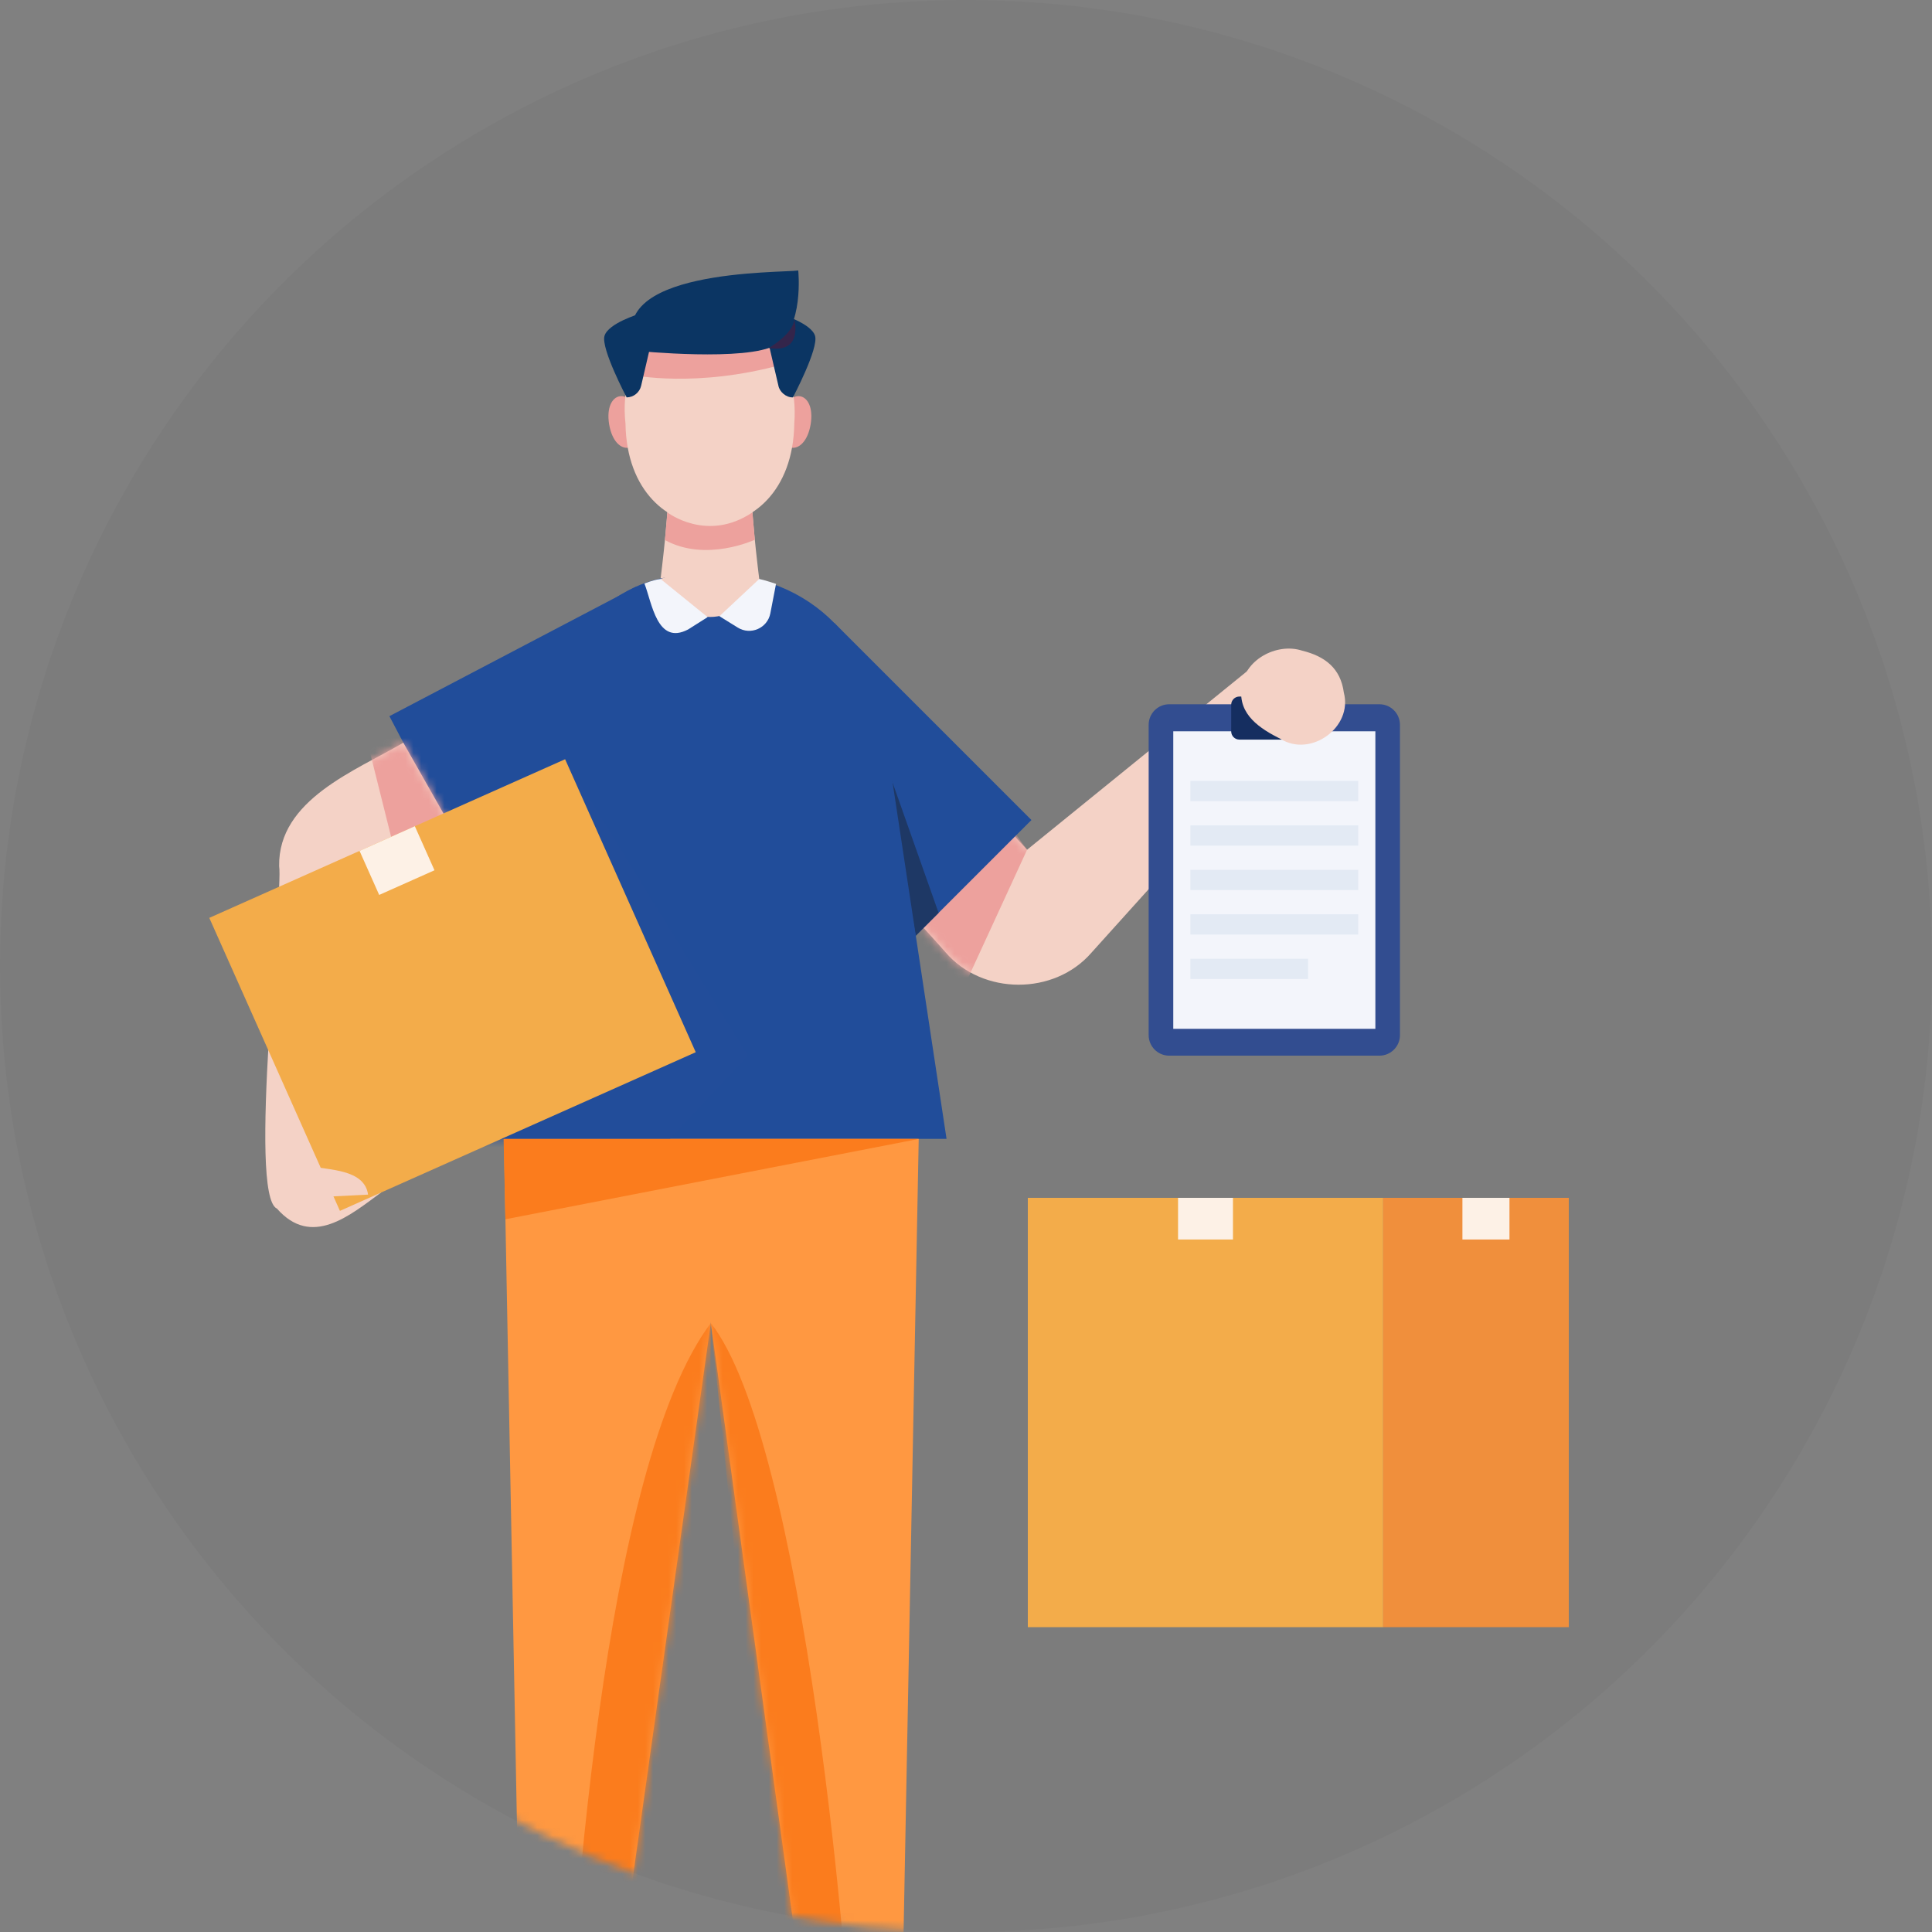<svg width="250" height="250" viewBox="0 0 250 250" fill="none" xmlns="http://www.w3.org/2000/svg">
<rect x="0" y="0" width="250" height="250" fill="#808080" stroke="none"/>
<circle opacity="0.03" cx="125" cy="125" r="125" fill="black"/>
<mask id="mask0_15_14" style="mask-type:alpha" maskUnits="userSpaceOnUse" x="0" y="0" width="250" height="250">
<circle cx="125" cy="125" r="125" fill="black"/>
</mask>
<g mask="url(#mask0_15_14)">
<path d="M162.286 86.111L132.902 109.957L123.405 99.561L111.076 110.823C112.525 112.428 121.165 121.831 122.347 123.215C127.122 128.806 136.443 128.824 141.247 123.262L168.001 93.564L162.286 86.113V86.111Z" fill="#F4D2C6"/>
<mask id="mask1_15_14" style="mask-type:luminance" maskUnits="userSpaceOnUse" x="111" y="86" width="58" height="42">
<path d="M162.286 86.111L132.902 109.957L123.405 99.561L111.076 110.823C112.525 112.428 121.165 121.831 122.347 123.215C127.122 128.806 136.443 128.824 141.247 123.262L168.001 93.564L162.286 86.113V86.111Z" fill="white"/>
</mask>
<g mask="url(#mask1_15_14)">
<path d="M132.904 109.958L124.851 127.457L115.961 119.618L130.023 105.994L132.904 109.958Z" fill="#EDA19D"/>
</g>
<path d="M151.292 91.131H178.499C179.963 91.131 181.153 92.32 181.153 93.786V133.947C181.153 135.411 179.965 136.602 178.499 136.602H151.292C149.828 136.602 148.637 135.414 148.637 133.947V93.786C148.637 92.322 149.825 91.131 151.292 91.131Z" fill="#324D90"/>
<path d="M177.972 94.629H151.821V133.129H177.972V94.629Z" fill="#F3F5FB"/>
<path d="M169.412 90.131H160.379C159.792 90.131 159.316 90.607 159.316 91.194V94.642C159.316 95.229 159.792 95.705 160.379 95.705H169.412C169.999 95.705 170.475 95.229 170.475 94.642V91.194C170.475 90.607 169.999 90.131 169.412 90.131Z" fill="#152E60"/>
<path d="M175.757 101.052H154.038V103.671H175.757V101.052Z" fill="#E3EAF4"/>
<path d="M175.757 106.805H154.038V109.424H175.757V106.805Z" fill="#E3EAF4"/>
<path d="M175.757 112.556H154.038V115.175H175.757V112.556Z" fill="#E3EAF4"/>
<path d="M175.757 118.309H154.038V120.928H175.757V118.309Z" fill="#E3EAF4"/>
<path d="M169.266 124.062H154.038V126.681H169.266V124.062Z" fill="#E3EAF4"/>
<path d="M160.643 89.055C160.233 92.499 163.051 94.284 165.732 95.633C169.645 98.032 175.071 94.102 173.893 89.627C173.472 86.463 171.447 84.921 168.49 84.192C165.172 83.12 160.921 85.421 160.643 89.053V89.055Z" fill="#F4D2C6"/>
<path d="M60.576 112.091L92.49 95.35L82.303 75.93L50.389 92.671L60.576 112.091Z" fill="#214D9A"/>
<path d="M49.068 115.796L59.429 108.861L52.189 96.106C46.059 99.718 35.979 103.465 36.121 112.076C36.674 115.596 32.042 154.706 35.838 156.392C40.311 161.484 45.228 157.316 49.328 154.298L43.598 154.24L49.068 115.796Z" fill="#F4D2C6"/>
<mask id="mask2_15_14" style="mask-type:luminance" maskUnits="userSpaceOnUse" x="34" y="96" width="26" height="63">
<path d="M49.068 115.796L59.429 108.861L52.189 96.106C46.059 99.718 35.979 103.465 36.121 112.076C36.674 115.596 32.042 154.706 35.838 156.392C40.311 161.484 45.228 157.316 49.328 154.298L43.598 154.24L49.068 115.796Z" fill="white"/>
</mask>
<g mask="url(#mask2_15_14)">
<path d="M47.627 96.349L51.376 111.35L59.969 105.756L54.084 92.918L47.627 96.349Z" fill="#EDA19D"/>
</g>
<path d="M133.469 106.111L107.986 80.628L92.48 96.134L117.963 121.617L133.469 106.111Z" fill="#214D9A"/>
<path d="M118.5 121.081L114.222 97.651L121.455 118.128L118.5 121.081Z" fill="#1E3865"/>
<path d="M64.931 133.183L67.655 275.926H77.253L97.371 132.862L64.931 133.183Z" fill="#FF9841"/>
<mask id="mask3_15_14" style="mask-type:luminance" maskUnits="userSpaceOnUse" x="64" y="132" width="34" height="144">
<path d="M64.931 133.183L67.655 275.926H77.253L97.371 132.862L64.931 133.183Z" fill="white"/>
</mask>
<g mask="url(#mask3_15_14)">
<path d="M91.981 171.204C78.033 189.732 73.831 251.197 72.731 277.866H81.151L91.568 212.47L91.981 171.206" fill="#FB7C1D"/>
</g>
<path d="M119.152 133.183L116.428 275.926H106.372L86.712 132.862L119.152 133.183Z" fill="#FF9841"/>
<mask id="mask4_15_14" style="mask-type:luminance" maskUnits="userSpaceOnUse" x="86" y="132" width="34" height="144">
<path d="M119.152 133.183L116.428 275.926H106.372L86.712 132.862L119.152 133.183Z" fill="white"/>
</mask>
<g mask="url(#mask4_15_14)">
<path d="M91.981 171.204C103.841 186.27 110.379 255.408 110.668 277.03H102.931L91.981 171.204Z" fill="#FB7C1D"/>
</g>
<path d="M82.672 54.277C83.41 58.714 79.594 59.362 78.825 54.929C78.087 50.494 81.903 49.844 82.672 54.277Z" fill="#EDA19D"/>
<path d="M101.047 54.277C100.31 58.714 104.126 59.362 104.895 54.929C105.632 50.494 101.816 49.844 101.047 54.277Z" fill="#EDA19D"/>
<path d="M102.78 54.828C102.509 72.307 81.208 72.305 80.939 54.828C79.001 36.937 104.139 36.762 102.78 54.828Z" fill="#F4D2C6"/>
<mask id="mask5_15_14" style="mask-type:luminance" maskUnits="userSpaceOnUse" x="80" y="41" width="23" height="27">
<path d="M102.78 54.828C102.509 72.307 81.208 72.305 80.939 54.828C79.001 36.937 104.139 36.762 102.78 54.828Z" fill="white"/>
</mask>
<g mask="url(#mask5_15_14)">
<path d="M81.882 48.535C81.882 48.535 90.138 50.241 101.206 47.169L100.009 43.214L83.9 43.786L81.882 47.86" fill="#EDA19D"/>
</g>
<path d="M97.52 58.039H86.2C87.566 61.938 84.586 81.462 84.586 81.462H99.135C99.135 81.462 96.155 61.938 97.52 58.039Z" fill="#F4D2C6"/>
<path d="M86.354 66.303C86.354 66.303 91.483 70.258 97.364 66.303L97.674 69.843C97.674 69.843 91.342 72.803 86.042 69.879L86.354 66.301V66.303Z" fill="#EDA19D"/>
<path d="M82.419 45.405C82.419 45.405 96.7 46.827 100.384 44.63C104.068 42.432 103.292 35 103.292 35C101.198 35.334 77.473 34.753 82.419 45.405Z" fill="#0B3563"/>
<path d="M82.69 40.632C82.69 40.632 78.701 41.829 78.221 43.464C77.742 45.1 81.087 51.423 81.087 51.423C81.986 51.414 82.759 50.793 82.963 49.919L84.205 44.583L82.69 40.632Z" fill="#0B3563"/>
<path d="M101 40.632C101 40.632 104.989 41.829 105.469 43.464C105.949 45.1 102.604 51.423 102.604 51.423C101.7 51.448 100.868 50.683 100.727 49.916C100.702 49.811 99.485 44.583 99.485 44.583L101 40.632Z" fill="#0B3563"/>
<path d="M99.483 45.031C99.483 45.031 102.705 43.166 102.781 41.309C102.781 41.309 103.998 45.784 99.483 45.031Z" fill="#34254B"/>
<path d="M114.475 94.483C112.321 80.13 101.362 72.939 89.08 74.529C79.273 74.168 70.437 84.143 69.218 94.499C69.061 95.535 61.216 147.366 61.216 147.366H122.482L114.477 94.483H114.475Z" fill="#214D9A"/>
<mask id="mask6_15_14" style="mask-type:luminance" maskUnits="userSpaceOnUse" x="61" y="74" width="62" height="74">
<path d="M114.475 94.483C112.321 80.13 101.362 72.939 89.08 74.529C79.273 74.168 70.437 84.143 69.218 94.499C69.061 95.535 61.216 147.366 61.216 147.366H122.482L114.477 94.483H114.475Z" fill="white"/>
</mask>
<g mask="url(#mask6_15_14)">
<path d="M85.475 148.684L96.757 136.6L73.126 98.236L81.192 133.856L56.985 150.884L85.475 148.684Z" fill="#224D9A"/>
</g>
<path d="M73.125 98.244L27.082 118.772L43.986 156.686L90.029 136.157L73.125 98.244Z" fill="#F3AC4A"/>
<path d="M53.681 106.912L46.524 110.103L49.066 115.803L56.222 112.613L53.681 106.912Z" fill="#FDF1E6"/>
<path d="M40.044 150.883C42.479 151.417 47.172 151.26 47.627 154.583L40.044 154.966V150.883Z" fill="#F4D2C6"/>
<path d="M85.475 74.919C87.685 81.477 96.032 81.475 98.243 74.919C98.243 74.919 92.781 71.964 85.475 74.919Z" fill="#F4D2C6"/>
<path d="M65.166 147.38H118.881L65.4 157.772L65.166 147.38Z" fill="#FB7C1D"/>
<path d="M85.475 74.919L91.566 79.856L89.044 81.45C85.022 83.565 84.367 77.995 83.39 75.511C83.39 75.511 84.45 75.047 85.472 74.917L85.475 74.919Z" fill="#F3F5FB"/>
<path d="M93.093 79.737L95.465 81.208C97.129 82.242 99.313 81.287 99.683 79.363L100.418 75.554C100.418 75.554 98.757 75.002 98.243 74.919L93.093 79.74V79.737Z" fill="#F3F5FB"/>
<path d="M178.983 155H133V210.555H178.983V155Z" fill="#F3AC4A"/>
<path d="M159.545 155H152.44V160.391H159.545V155Z" fill="#FDF1E6"/>
<path d="M203.001 155H178.982V210.555H203.001V155Z" fill="#F08F3C"/>
<path d="M195.324 155H189.237V160.391H195.324V155Z" fill="#FDF1E6"/>
</g>
</svg>
